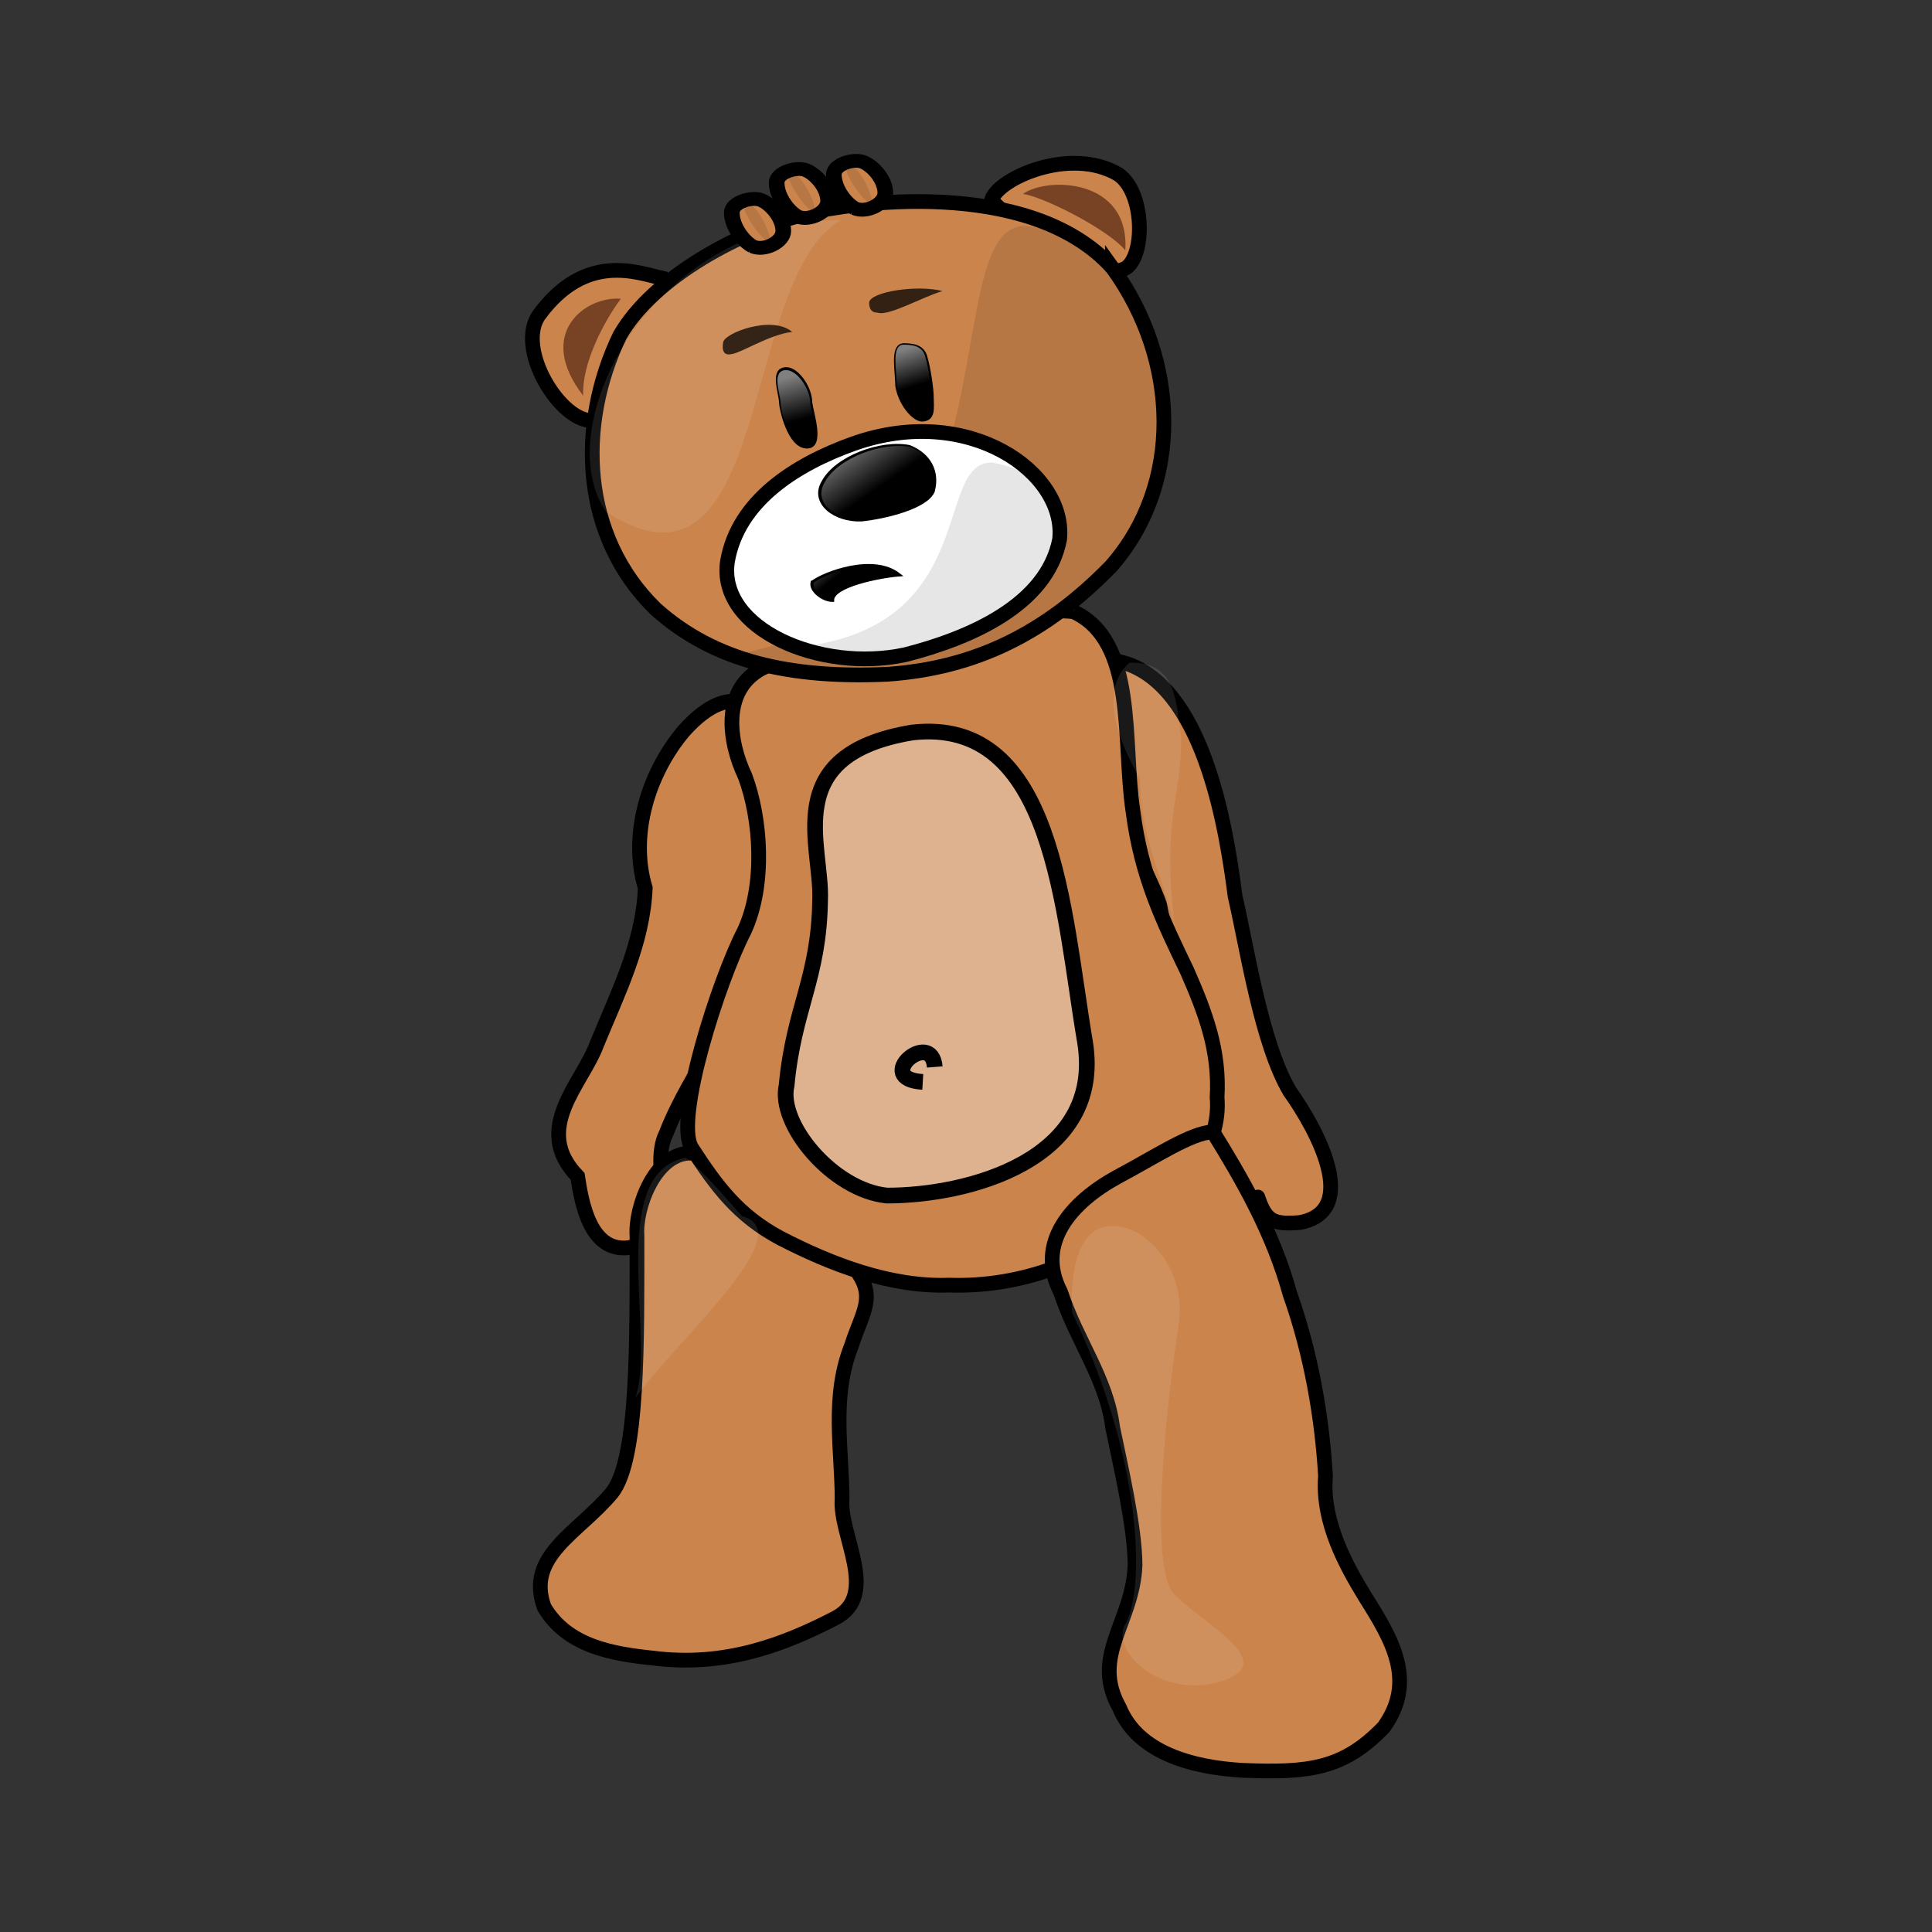 <svg:svg xmlns:dc="http://purl.org/dc/elements/1.1/" xmlns:ns1="http://www.w3.org/1999/xlink" xmlns:ns3="http://web.resource.org/cc/" xmlns:rdf="http://www.w3.org/1999/02/22-rdf-syntax-ns#" xmlns:svg="http://www.w3.org/2000/svg" height="163.973" id="svg1" viewBox="-27.553 -5.282 163.973 163.973" width="163.973">
  <svg:rect x="-27.553" y="-5.282" width="163.973" height="163.973" fill="#333333" stroke="none"/>
  <svg:defs id="defs3">
    <svg:linearGradient id="linearGradient914">
      <svg:stop id="stop915" offset="0" stop-color="#fff" stop-opacity=".5" />
      <svg:stop id="stop916" offset="1" stop-color="#fff" stop-opacity="0" />
    </svg:linearGradient>
    <svg:linearGradient id="linearGradient917" x1=".365" x2=".473" y1=".089" y2=".657" ns1:href="#linearGradient914" />
    <svg:linearGradient id="linearGradient919" x1=".243" x2=".338" y1=".077" y2=".592" ns1:href="#linearGradient914" />
    <svg:linearGradient id="linearGradient921" x1=".228" x2=".651" y1=".059" y2=".438" ns1:href="#linearGradient914" />
    <svg:linearGradient id="linearGradient923" x1=".029" x2=".464" y1="-.096" y2=".176" ns1:href="#linearGradient914" />
  </svg:defs>
  <svg:g id="g1590">
    <svg:path d="m71.743 95.878c-1.186 0.256-2.75 4.048-4.389-0.958-1.015-4.04 3.528-3.078 4.625-7.375 0.757-3.533-0.234-11.793-1.115-16.05-0.77-2.349-4.485-9.194-6.252-13.71-2.047-7.27 0.224-7.813 3.696-6.663 6.514 2.485 8.276 14.397 8.965 19.663 0.991 4.231 2.205 12.457 4.65 16.576 2.261 3.16 6.044 10.122 0.858 11.113-2.222 0.184-2.885-0.066-3.581-2.161 0.194 2.765-0.02 6.967-4.872 6.347-3.404-0.5-3.502-4.796-2.585-6.782z" fill="#cb844b" fill-rule="evenodd" id="path967" stroke="#000" stroke-linejoin="round" stroke-width="1.25" />
    <svg:g id="g953">
      <svg:path d="m21.47 94.561c-3.918-4.04 0.384-7.848 1.625-11.208 1.827-4.46 3.913-8.553 4.117-13.267-1.372-4.558 0.289-9.805 3.28-13.338 4.251-4.752 7.364-2.193 6.776 3.069 1.537 5.019 0.23 10.229-0.637 15.239-1.333 5.818-5.511 10.361-7.658 15.888-1.558 3.063 1.83 8.407-3.095 9.656-3.394 0.49-4.088-3.964-4.408-6.039z" fill="#cb844b" fill-rule="evenodd" id="path840" stroke="#000" stroke-width="1.25" />
      <svg:path d="m31.185 92.584c3.042 0.21 11.387 6.864 13.841 9.826 1.843 2.37 0.607 3.65-0.309 6.51-1.728 4.34-0.815 8.8-0.799 13-0.273 3.06 3.192 8.13-0.545 10.11-4.285 2.22-9.341 4.21-15.531 3.41-3.492-0.36-7.261-1.02-9.207-4.31-1.592-4.38 2.904-6.3 5.753-9.72 2.262-2.87 2.117-13.04 2.121-21.811-0.177-2.372 1.541-7.133 4.676-7.015z" fill="#cb844b" fill-rule="evenodd" id="path845" stroke="#000" stroke-width="1.25" />
      <svg:path d="m63.565 46.637c-4.368-0.579-22.462 2.799-26.484 4.827-3.41 1.844-2.797 6.195-1.397 9.138 1.335 3.564 1.758 9.18-0.067 13.126-2.121 4.078-5.987 15.984-4.46 18.425 2.114 3.257 3.938 5.735 7.528 7.649 4.349 2.248 9.372 4.168 14.302 3.988 6.396 0.21 11.927-2.18 16.682-5.737 3.401-2.56 6.42-6.018 6.076-10.196 0.227-3.938-0.942-7.077-2.549-10.741-2.047-4.25-3.88-8.001-4.593-13.559-0.893-5.931 0.352-14.422-5.038-16.92z" fill="#cb844b" fill-rule="evenodd" id="path848" stroke="#000" stroke-width="1.25" />
      <svg:path d="m67.212 94.641c-3.783 2.09-6.914 5.549-4.763 9.709 1.393 4.22 3.91 7.37 4.431 11.52 0.688 3.36 1.885 8.41 1.902 11.69-0.206 4.92-3.807 7.67-1.319 12.11 1.578 3.84 6.242 5.06 10.437 5.3 5.63 0.23 8.56-0.1 11.99-3.66 2.825-3.93 0.666-7.5-1.544-11.01-1.602-2.62-3.73-6.37-3.402-10.32-0.298-5.03-1.221-10.37-3.017-15.44-1.455-5.294-4.158-9.909-6.537-13.756-1.829 0.053-4.881 2.11-8.178 3.857z" fill="#cb844b" fill-rule="evenodd" id="path842" stroke="#000" stroke-width="1.25" />
      <svg:path d="m18.242 21.386c-2.154 2.883 1.859 9.347 4.635 9.02 2.878 0.568 6.75-9.903 5.772-12.076-2.077-0.451-6.449-2.266-10.407 3.056z" fill="#cb844b" fill-rule="evenodd" id="path850" stroke="#000" stroke-width="1.25" />
      <svg:path d="m56.592 11.704c0.558-1.855 6.685-4.585 10.756-2.196 2.189 1.468 2.31 6.621 0.756 7.891-2.522 1.753-10.178-4.141-11.512-5.695z" fill="#cb844b" fill-rule="evenodd" id="path890" stroke="#000" stroke-width="1.25" />
      <svg:path d="m66.859 17.441c5.708 7.862 5.988 18.406-0.12 25.346-5.541 5.68-11.485 8.627-18.959 9.157-8.245 0.371-14.689-1.056-19.688-5.54-6.304-6.139-6.732-15.544-3.039-23.211 2.852-4.977 10.291-8.958 16.174-10.437 2.928-0.687 18.506-3.222 25.632 4.685z" fill="#cb844b" fill-rule="evenodd" id="path835" stroke="#000" stroke-width="1.25" />
      <svg:path d="m34.814 50.235c24.799-3.868 16.736-36.342 24.639-36.342 17.952 1.717 18.046 45.905-24.639 36.342z" fill-opacity=".1" fill-rule="evenodd" id="path895" />
      <svg:path d="m43.839 13.382c-16.359 0.3-24.88 17.734-19.938 24.797 14.144 9.018 11.247-19.838 19.938-24.797z" fill="#fff" fill-opacity=".1" fill-rule="evenodd" id="path892" />
      <svg:path d="m44.872 32.376c-4.96 1.775-9.796 4.869-10.682 9.986-0.853 5.731 7.861 9.49 15.107 7.918 5.53-1.417 12.016-4.239 13.081-9.785 0.598-5.675-7.714-11.59-17.506-8.119z" fill="#fff" fill-rule="evenodd" id="path876" stroke="#000" stroke-width="1.25" />
      <svg:path d="m49.619 32.637c-2.416-0.475-6.193 0.924-7.301 2.987-1.042 1.726 0.953 3.299 3.252 3.2 2.016-0.215 5.511-1.051 6.068-2.428 0.445-1.68-0.342-3.09-2.019-3.759z" fill-rule="evenodd" id="path883" stroke="#000" stroke-width=".223pt" />
      <svg:path d="m49.1 24.002c0.715 0 1.706 0.041 1.929 1.112 0.222 0.743 0.519 2.497 0.519 3.402 0 0.797 0.204 1.832-0.89 1.832-0.746-0.069-1.84-1.413-2.077-2.879 0-1.241-0.473-3.371 0.519-3.467z" fill-rule="evenodd" id="path857" stroke="#000" stroke-width=".223pt" />
      <svg:path d="m39.16 26.03c0.934-0.027 2.077 1.584 2.077 2.879 0.149 0.985 1.07 3.728-0.297 3.728-1.552 0-2.225-3.333-2.225-3.728 0-0.806-0.85-2.847 0.445-2.879z" fill-rule="evenodd" id="path858" stroke="#000" stroke-width=".223pt" />
      <svg:path d="m46.207 20.404c0.074-0.924 4.096-1.543 6.231-0.981-1.62 0.458-4.575 2.159-5.489 1.832-0.52 0-0.716-0.27-0.742-0.851z" fill-opacity=".75" fill-rule="evenodd" id="path859" />
      <svg:path d="m33.819 23.806c0-0.796 4.159-2.39 5.86-0.916-1.94 0.196-4.481 1.897-5.266 1.897-0.519 0.086-0.71-0.322-0.594-0.981z" fill-opacity=".75" fill-rule="evenodd" id="path860" />
      <svg:path d="m41.386 44.151c1.041-0.785 5.166-2.355 7.343-0.654-1.631 0.131-5.646 0.916-5.637 2.158-0.774 0-1.865-0.807-1.706-1.504z" fill-rule="evenodd" id="path861" stroke="#000" stroke-width=".223pt" />
      <svg:path d="m59.262 11.181c1.678 0.196 7.259 3.021 8.693 4.787 0.377-6.138-6.634-6.263-8.693-4.787z" fill="#260000" fill-opacity=".5" fill-rule="evenodd" id="path862" />
      <svg:path d="m21.943 28.3c-4.12-5.334 0.264-8.484 3.198-8.223-1.425 1.897-3.328 5.499-3.198 8.223z" fill="#260000" fill-opacity=".5" fill-rule="evenodd" id="path863" />
      <svg:path d="m40.195 49.635c15.507-1.653 11.461-15.659 16.403-15.659 11.829 1.774 4.033 21.161-16.403 15.659z" fill-opacity=".1" fill-rule="evenodd" id="path893" />
      <svg:path d="m30.661 92.971c1.484 1.178 3.204 3.215 4.756 4.96 5.112 1.352-5.57 10.549-9.064 15.449 1.846-4.91-2.594-19.065 4.308-20.409z" fill="#fff" fill-opacity=".1" fill-rule="evenodd" id="path898" />
      <svg:path d="m63.437 106.11s-0.511-6.312 2.556-7.214c3.068-0.902 7.328 3.154 6.476 8.414s-2.556 19.84-0.511 22.55c2.342 2.57 9.202 5.86 4.26 7.51s-9.373-2.25-8.35-4.66c1.764-2.67 1.704-13.83-4.431-26.6z" fill="#fff" fill-opacity=".1" fill-rule="evenodd" id="path899" />
      <svg:g fill-rule="evenodd" id="g910" transform="matrix(.237 0 0 .209 4.334 1.064)">
        <svg:path d="m171.56 54.237c-3.44-2.101-7.5-8.111-7.5-13.75 0-4.252 7.31-6.658 10.63-5 3.53 1.662 7.81 7.219 7.81 12.5 0 4.43-6.76 8.353-10.94 6.25z" fill="#cb844b" id="path911" stroke="#000" stroke-width="5.608" />
        <svg:path d="m168.75 37.05c-2.29 1.268 6.42 15.7 9.06 15.625 1.17-0.369-4.19-16.969-9.06-15.625z" fill-opacity=".1" id="path912" />
      </svg:g>
      <svg:path d="m39.151 26.129c0.933-0.028 2.077 1.583 2.077 2.878 0.148 0.985 1.069 3.729-0.297 3.729-1.553 0-2.225-3.334-2.225-3.729 0-0.806-0.851-2.847 0.445-2.878z" fill="url(#linearGradient917)" fill-rule="evenodd" id="path913" />
      <svg:path d="m49.075 23.97c0.714 0 1.706 0.04 1.928 1.112 0.223 0.742 0.519 2.496 0.519 3.401 0 0.797 0.204 1.832-0.89 1.832-0.745-0.069-1.839-1.412-2.077-2.878 0-1.241-0.472-3.372 0.52-3.467z" fill="url(#linearGradient919)" fill-rule="evenodd" id="path918" />
      <svg:path d="m49.745 32.663c-2.416-0.475-6.194 0.923-7.301 2.987-1.042 1.725 0.953 3.299 3.252 3.2 2.016-0.215 5.511-1.051 6.068-2.429 0.444-1.68-0.342-3.09-2.019-3.758z" fill="url(#linearGradient921)" fill-rule="evenodd" id="path920" />
      <svg:path d="m41.505 44.172c1.041-0.785 5.166-2.355 7.343-0.655-1.631 0.131-5.646 0.916-5.637 2.159-0.774 0-1.865-0.807-1.706-1.504z" fill="url(#linearGradient923)" fill-rule="evenodd" id="path922" />
      <svg:g fill-rule="evenodd" id="g951" transform="matrix(.237 0 0 .209 -.519 1.758)">
        <svg:path d="m171.56 54.237c-3.44-2.101-7.5-8.111-7.5-13.75 0-4.252 7.31-6.658 10.63-5 3.53 1.662 7.81 7.219 7.81 12.5 0 4.43-6.76 8.353-10.94 6.25z" fill="#cb844b" id="path952" stroke="#000" stroke-width="5.608" />
        <svg:path d="m168.75 37.05c-2.29 1.268 6.42 15.7 9.06 15.625 1.17-0.369-4.19-16.969-9.06-15.625z" fill-opacity=".1" id="path953" />
      </svg:g>
      <svg:g fill-rule="evenodd" id="g954" transform="matrix(.237 0 0 .209 -4.326 4.297)">
        <svg:path d="m171.56 54.237c-3.44-2.101-7.5-8.111-7.5-13.75 0-4.252 7.31-6.658 10.63-5 3.53 1.662 7.81 7.219 7.81 12.5 0 4.43-6.76 8.353-10.94 6.25z" fill="#cb844b" id="path955" stroke="#000" stroke-width="5.608" />
        <svg:path d="m168.75 37.05c-2.29 1.268 6.42 15.7 9.06 15.625 1.17-0.369-4.19-16.969-9.06-15.625z" fill-opacity=".1" id="path956" />
      </svg:g>
      <svg:path d="m47.72 96.188c6.835 0.008 18.404-2.975 16.822-12.986-1.902-11.188-2.584-27.696-14.674-26.315-11.357 1.882-7.602 9.611-7.819 14.255-0.093 6.603-2.234 9.151-2.841 15.698-0.764 3.259 3.909 8.884 8.512 9.348z" fill="#fff" fill-opacity=".376" fill-rule="evenodd" id="path958" stroke="#000" stroke-width="1pt" />
      <svg:path d="m50.766 86.543c-4.315-0.254 0.761-4.569 1.015-1.269" fill="none" id="path1587" stroke="#000" stroke-width="1pt" />
    </svg:g>
    <svg:path d="m69.192 60.746s-4.36-6.769-0.883-9.782c4.125-0.125 3.935 3.583 4.385 6.316 0.037 5.208-1.66 6.888-0.548 16.065-0.717-3.447-2.925-7.237-2.954-12.599z" fill="#fff" fill-opacity=".1" fill-rule="evenodd" id="path1589" />
  </svg:g>
</svg:svg>